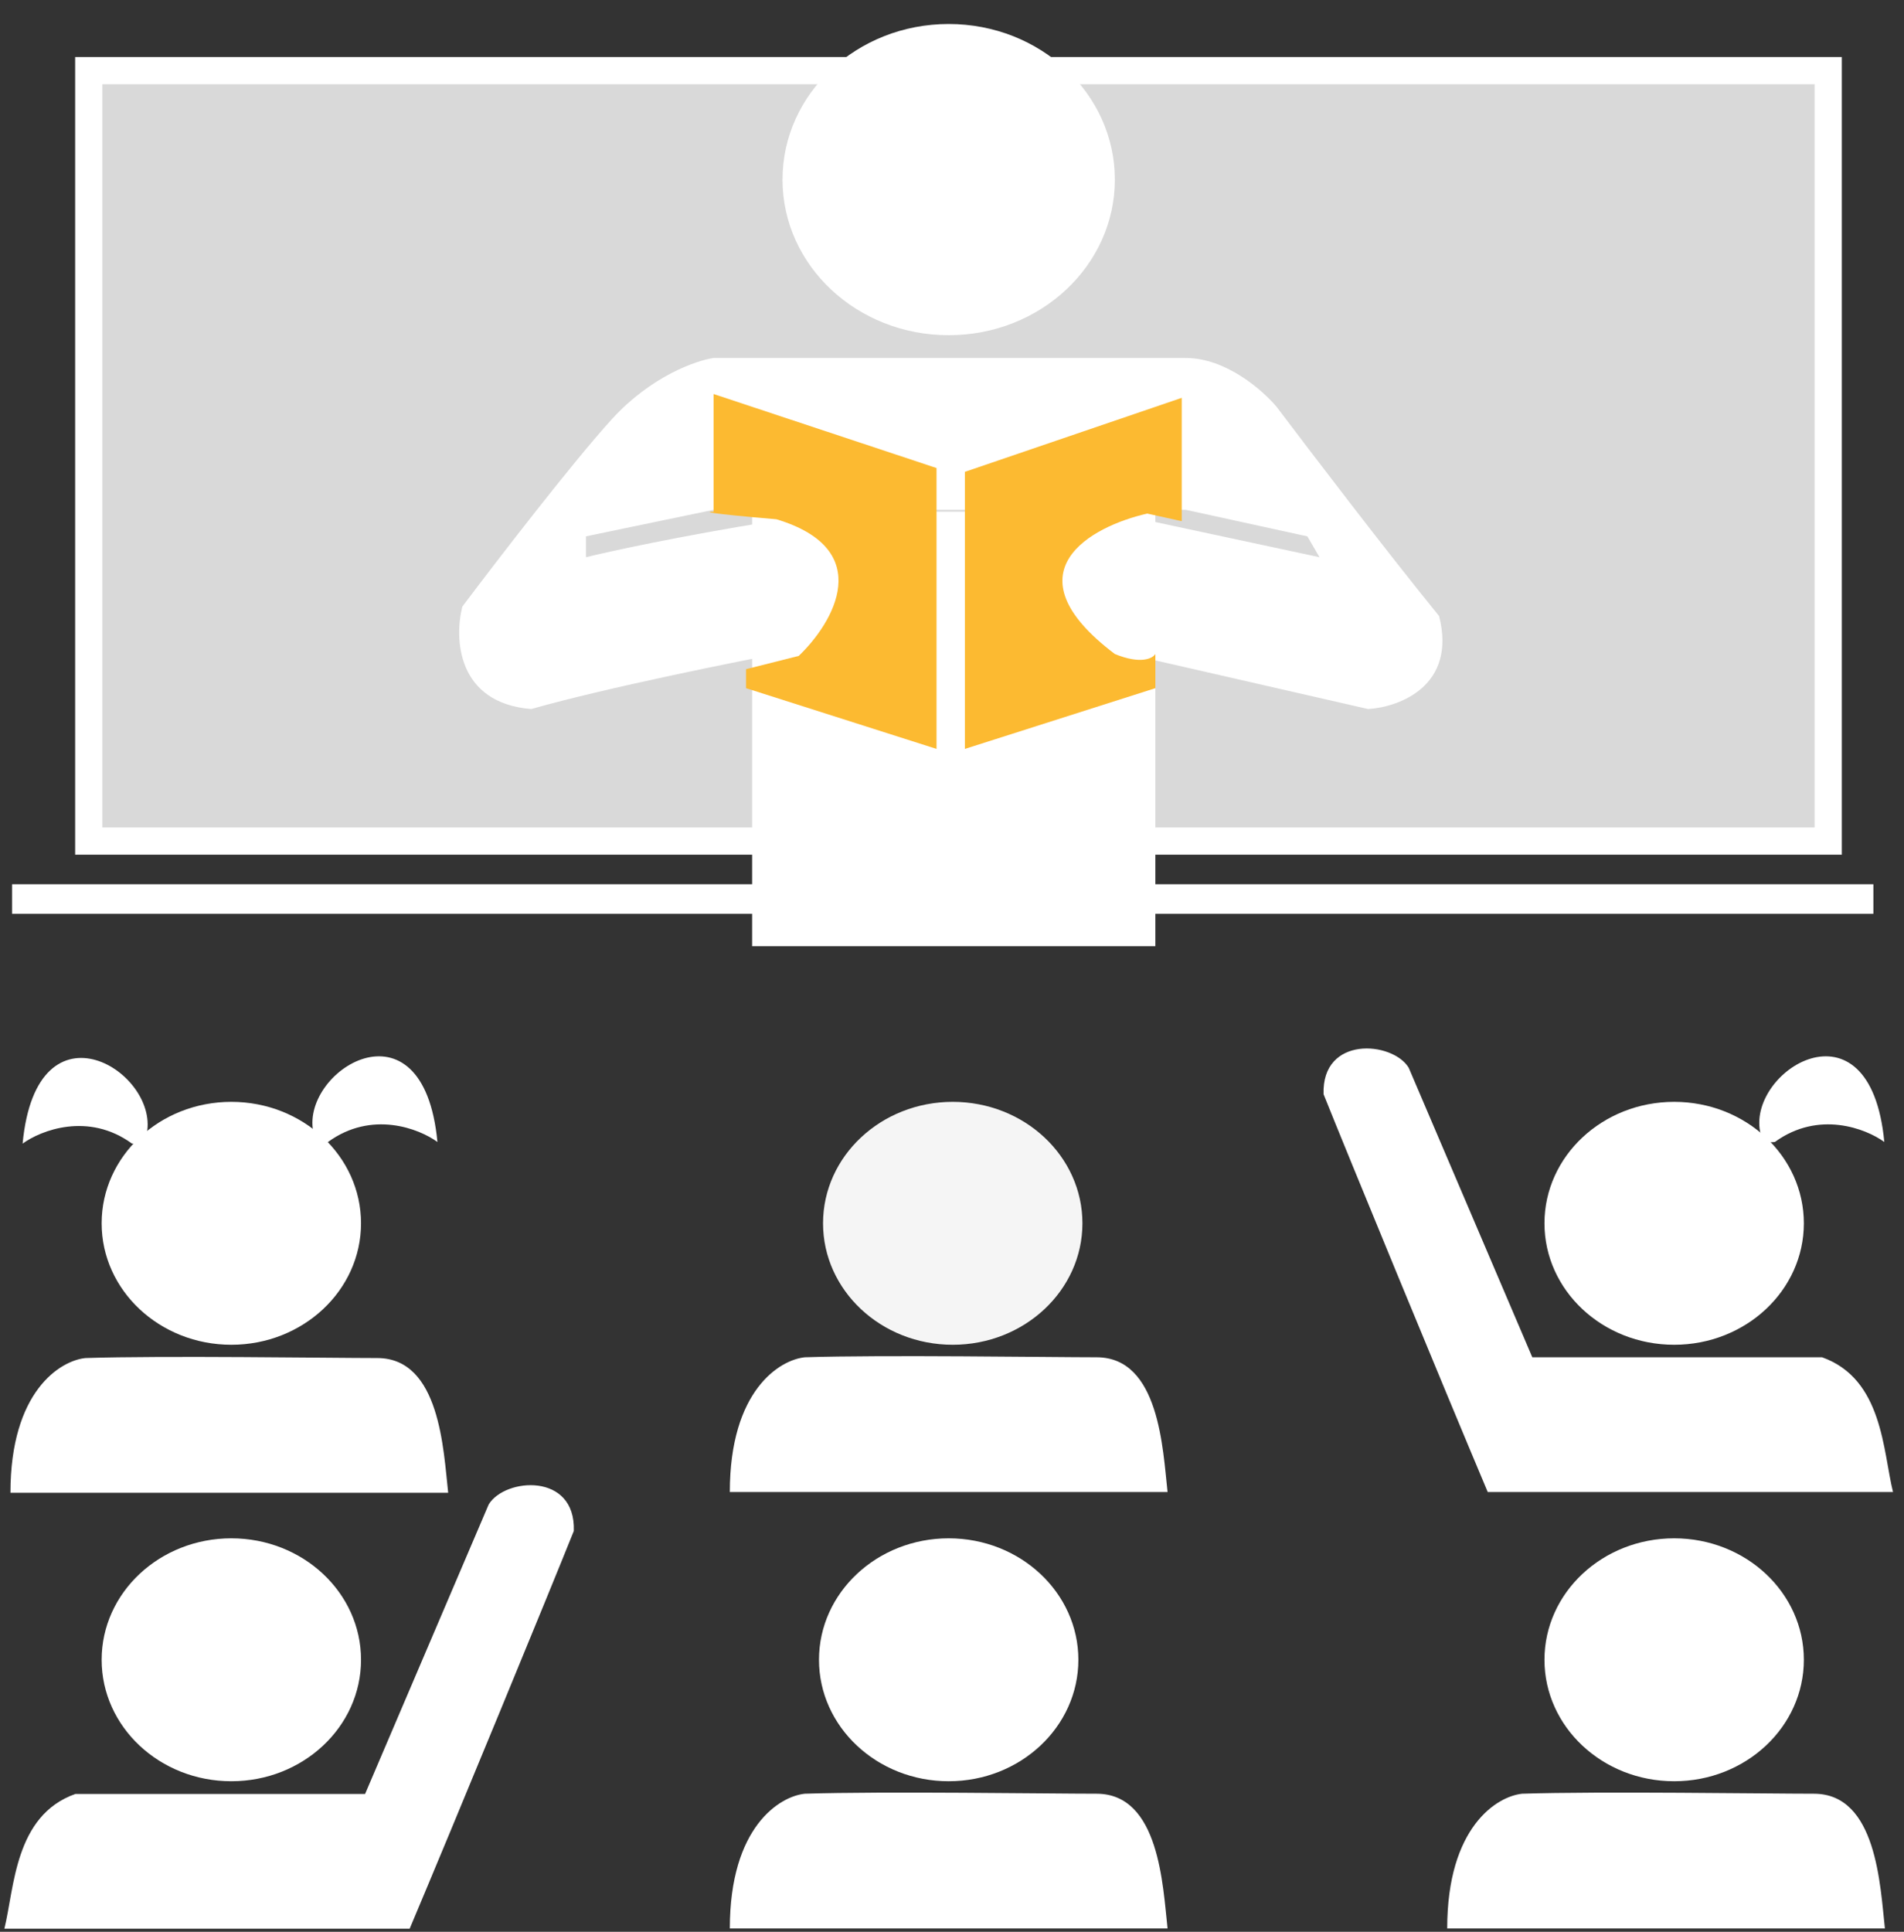 <svg width="70" height="71" viewBox="0 0 70 71" fill="none" xmlns="http://www.w3.org/2000/svg">
<rect x="0" y="0" width="70" height="71" fill="#333333" stroke="none"/>
<path d="M0.831 42.032C1.353 36.522 5.972 39.451 5.376 41.753C5.426 41.869 5.391 42.088 4.854 42.032C3.245 40.86 1.502 41.544 0.831 42.032Z" fill="white"/>
<path d="M16.082 41.972C15.561 36.462 10.942 39.391 11.538 41.693C11.488 41.809 11.523 42.028 12.059 41.972C13.669 40.8 15.412 41.483 16.082 41.972Z" fill="white"/>
<path d="M69.276 41.972C68.755 36.462 64.136 39.391 64.732 41.693C64.682 41.809 64.717 42.028 65.253 41.972C66.862 40.8 68.606 41.483 69.276 41.972Z" fill="white"/>
<rect x="3.263" y="2.596" width="63.951" height="28.317" fill="#D9D9D9" stroke="white"/>
<rect x="0.443" y="32.499" width="68.431" height="1.086" fill="white"/>
<ellipse cx="34.878" cy="6.601" rx="6.109" ry="5.719" fill="white"/>
<path d="M26.236 13.157H43.595C45.085 13.157 46.451 14.366 46.948 14.97C48.14 16.551 51 20.299 52.908 22.642C53.563 25.209 51.443 25.99 50.3 26.06L40.839 23.898C37.113 21.875 40.168 18.737 42.328 19.155L48.512 20.48L48.065 19.713L43.595 18.737H26.236L21.543 19.713V20.48C22.387 20.271 24.94 19.713 28.397 19.155C32.032 20.55 30.508 22.898 29.291 23.898C27.18 24.293 22.273 25.279 19.531 26.06C16.79 25.837 16.7 23.456 16.998 22.294C18.24 20.643 21.081 16.951 22.511 15.389C23.942 13.827 25.591 13.25 26.236 13.157Z" fill="white"/>
<path d="M27.652 18.806V34.778H42.477V18.806H27.652Z" fill="white"/>
<path d="M26.236 14.482V18.806C25.913 18.806 25.923 18.862 28.546 19.085C32.241 20.201 30.632 22.898 29.365 24.107L27.428 24.595V25.293L34.431 27.525V17.202L26.236 14.482Z" fill="#FCBA31"/>
<path d="M43.446 14.622L35.474 17.342V27.525L42.477 25.293V24.037C42.378 24.2 41.941 24.428 40.987 24.037C36.994 21.024 40.118 19.341 42.179 18.876L43.446 19.155V14.622Z" fill="#FCBA31"/>
<ellipse cx="8.505" cy="44.961" rx="4.768" ry="4.464" fill="white"/>
<ellipse cx="35.027" cy="44.961" rx="4.768" ry="4.464" fill="#F5F5F5"/>
<ellipse cx="61.55" cy="44.961" rx="4.768" ry="4.464" fill="white"/>
<ellipse cx="61.55" cy="61.003" rx="4.768" ry="4.464" fill="white"/>
<ellipse cx="34.878" cy="61.003" rx="4.768" ry="4.464" fill="white"/>
<ellipse cx="8.505" cy="61.003" rx="4.768" ry="4.464" fill="white"/>
<path d="M16.477 54.865H0.384C0.384 51.127 2.222 50.006 3.141 49.913C6.022 49.82 12.155 49.913 13.869 49.913C16.179 49.913 16.303 53.307 16.477 54.865Z" fill="white"/>
<path d="M42.925 54.837H26.832C26.832 51.098 28.67 49.978 29.589 49.885C32.469 49.792 38.603 49.885 40.317 49.885C42.627 49.885 42.751 53.279 42.925 54.837Z" fill="white"/>
<path d="M66.988 49.885C69.223 50.68 69.223 53.331 69.596 54.837H54.696C53.032 50.894 49.555 42.45 48.661 40.218C48.587 38.056 51.194 38.266 51.79 39.242L56.335 49.885H66.988Z" fill="white"/>
<path d="M2.768 65.935C0.533 66.731 0.533 69.381 0.161 70.887H15.061C16.725 66.945 20.202 58.501 21.096 56.269C21.17 54.107 18.562 54.316 17.967 55.293L13.422 65.935H2.768Z" fill="white"/>
<path d="M69.298 70.878H53.206C53.206 67.14 55.043 66.019 55.962 65.926C58.843 65.833 64.977 65.926 66.69 65.926C69 65.926 69.124 69.32 69.298 70.878Z" fill="white"/>
<path d="M42.925 70.878H26.832C26.832 67.14 28.67 66.019 29.589 65.926C32.469 65.833 38.603 65.926 40.317 65.926C42.627 65.926 42.751 69.32 42.925 70.878Z" fill="white"/>
</svg>
